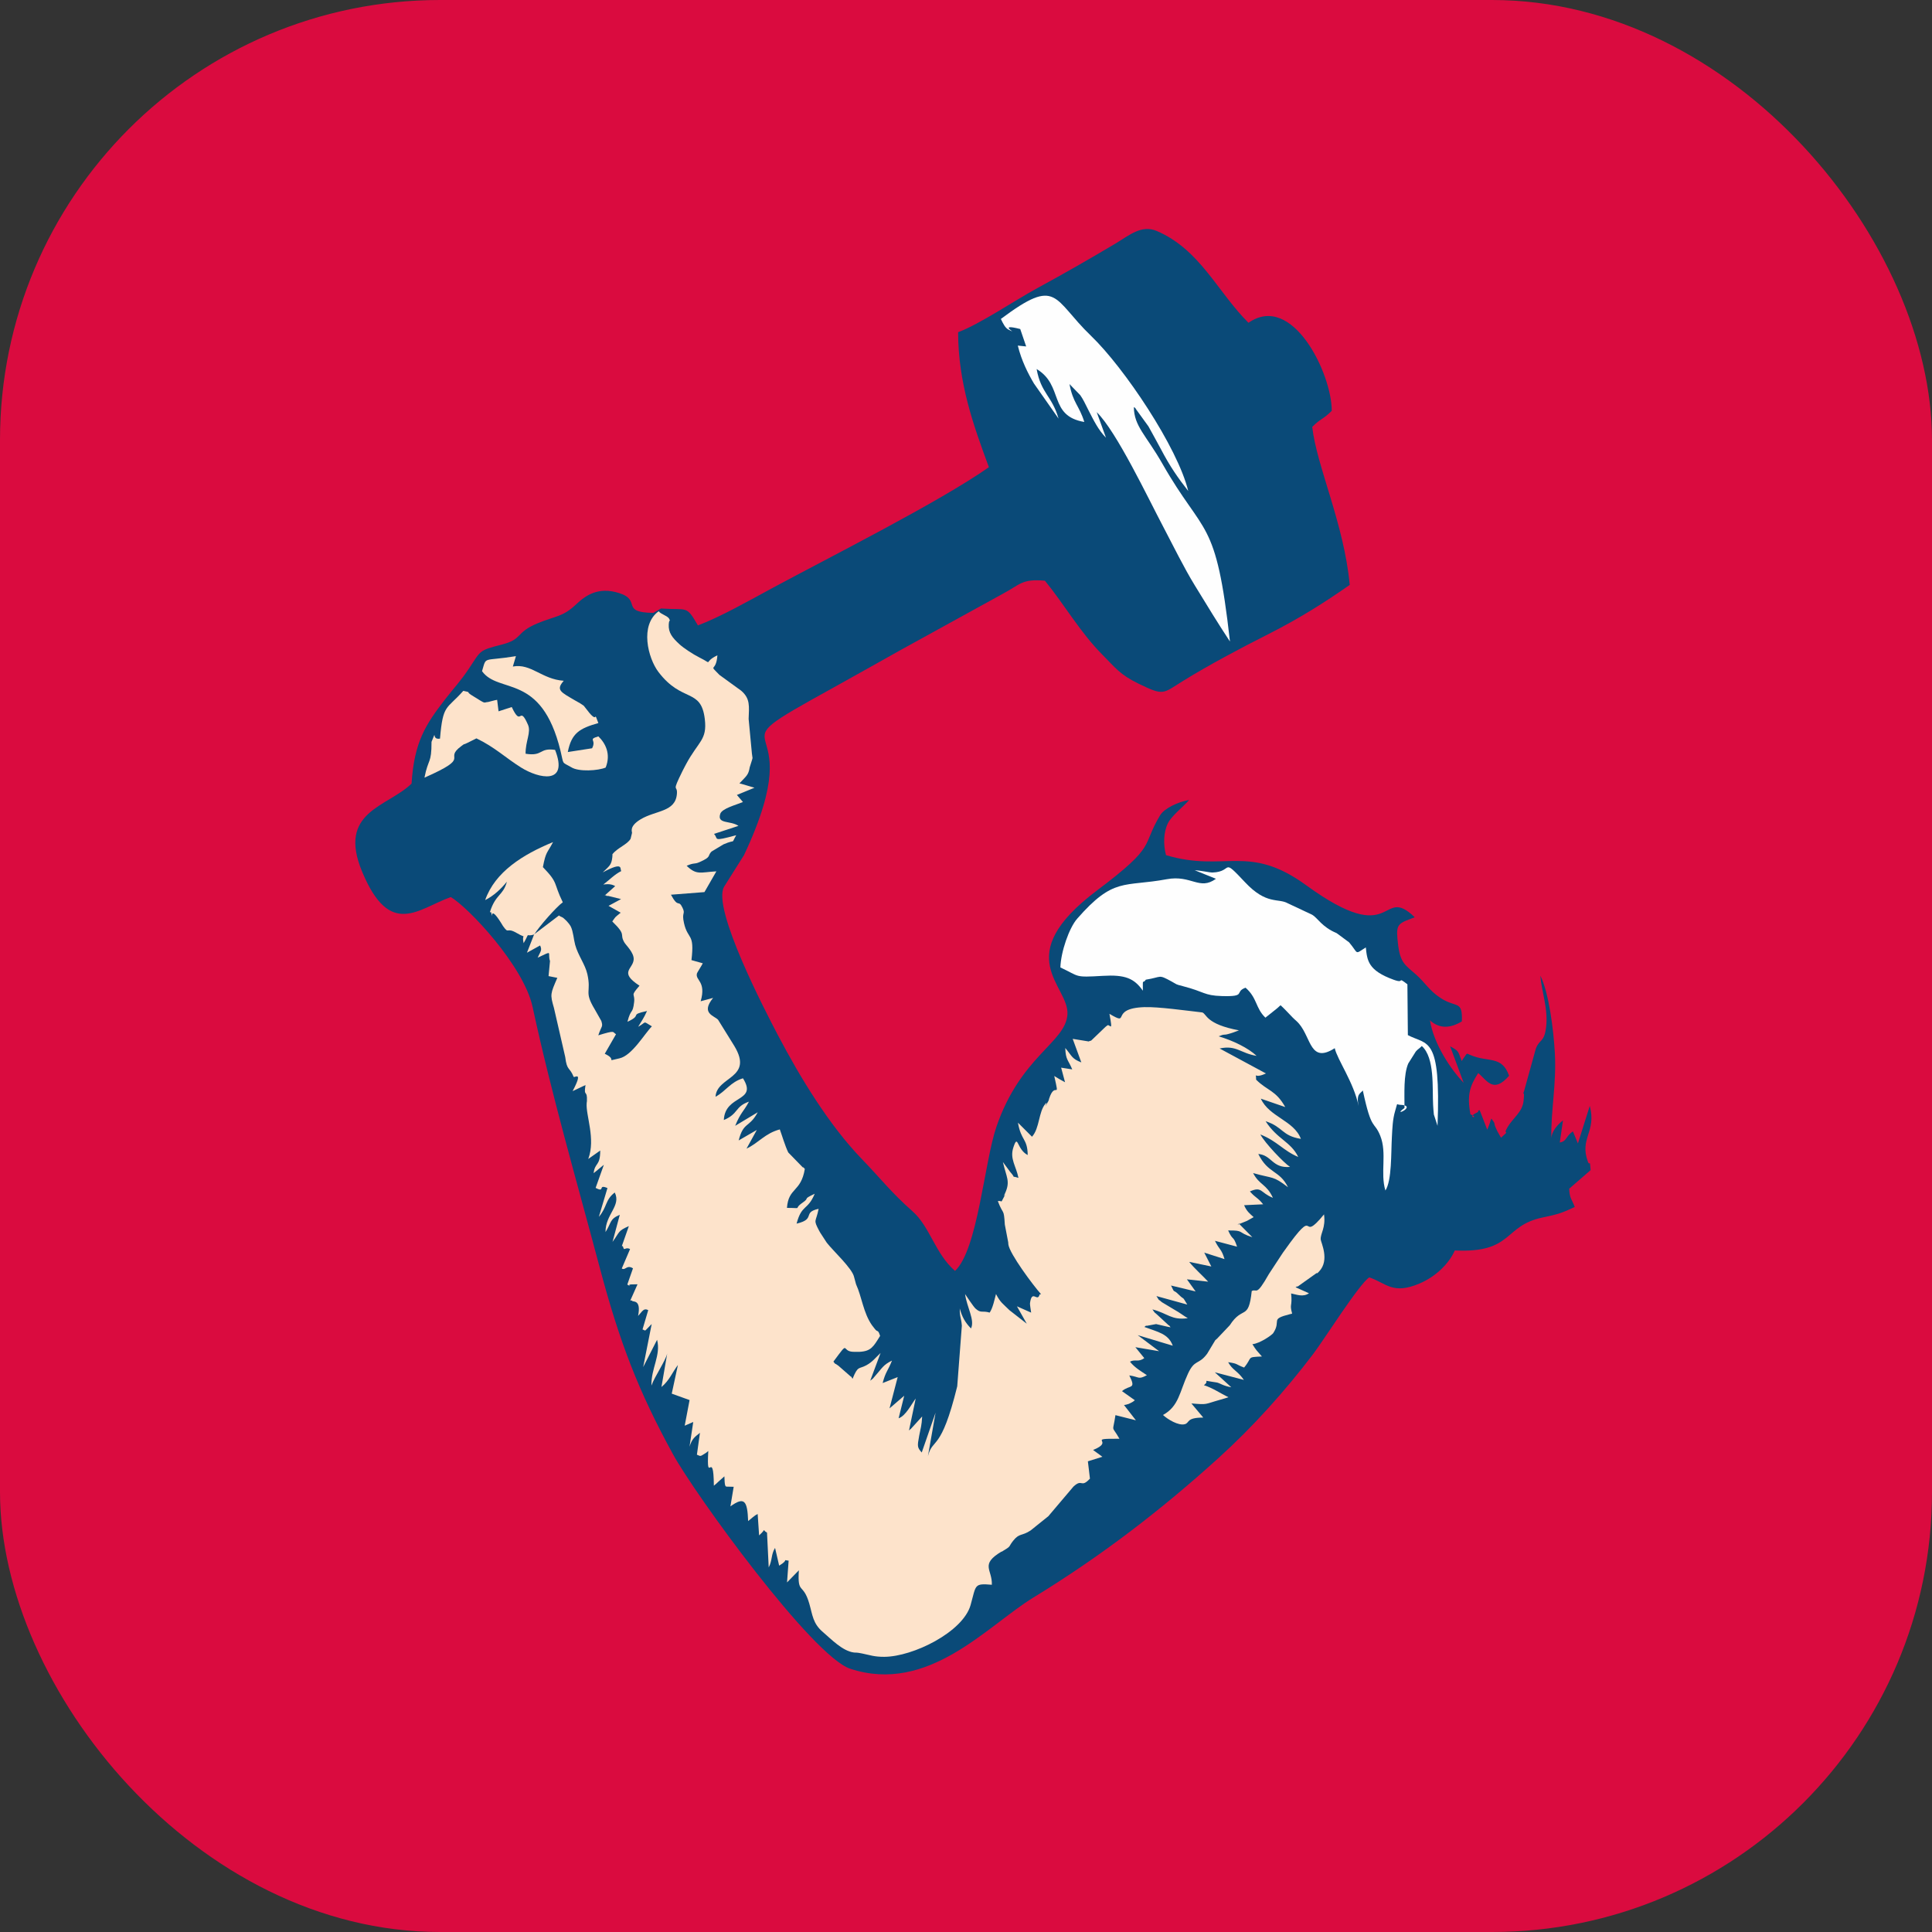 <svg width="360" height="360" viewBox="0 0 360 360" fill="none" xmlns="http://www.w3.org/2000/svg">
<rect x="0" y="0" width="360" height="360" fill="#333333" stroke="none"/>
<rect width="360" height="360" rx="82" fill="#DA0B3F"/>
<mask id="mask0" mask-type="alpha" maskUnits="userSpaceOnUse" x="26" y="25" width="310" height="310">
<rect x="26" y="25" width="310" height="310" rx="155" fill="#C4C4C4"/>
</mask>
<g mask="url(#mask0)">
<path fill-rule="evenodd" clip-rule="evenodd" d="M123.121 113.41L121.74 114.204C115.45 114.117 119.682 111.862 115.325 110.496C111.482 109.293 109.14 110.929 107.399 112.569C104.831 114.997 103.691 114.689 100.204 116.127C95.91 117.902 97.54 119.085 93.438 120.124C89.249 121.187 89.614 121.216 87.503 124.395C85.724 127.073 84.733 127.978 82.819 130.464C79.327 134.999 77.163 138.289 76.692 146.003C72.214 150.399 62.769 151.163 67.496 162.475C72.686 174.897 77.923 169.328 83.987 167.159C87.166 168.958 97.588 179.966 99.238 187.618C102.763 203.97 107.548 220.374 111.742 236.163C115.469 250.192 118.985 259.267 125.396 270.968C129.517 278.495 151.399 308.639 158.431 310.948C172.998 315.733 183.949 302.94 192.562 297.674C205.148 289.979 216.277 281.443 227.04 271.689C233.466 265.87 239.444 259.214 244.719 252.265C246.677 249.687 253.347 239.121 255.151 238.024C258.335 239.111 259.508 241.299 264.51 239.164C267.645 237.827 270.021 235.389 271.084 233.008C282.059 233.523 280.044 228.396 287.46 226.857C290.297 226.266 291.057 226.025 293.433 224.9C292.885 223.438 292.466 223.332 292.399 221.495L296.391 218.032C296.227 215.738 296.217 217.359 295.895 216.498C294.241 212.088 297.53 210.958 296.232 206.071L294.02 213.059L293.091 210.818C291.735 211.698 292.005 212.65 290.643 212.891L291.24 208.764C290.057 209.707 289.138 210.881 289.076 212.054C288.941 207.139 290.047 202.012 289.725 196.246C289.484 191.913 288.628 184.987 287.017 181.794C287.239 184.708 288.523 188.032 288.085 191.461C287.724 194.279 286.907 193.562 286.204 195.342C286.171 195.428 286.123 195.597 286.099 195.688L284.021 203.186C283.492 204.84 284.209 202.426 283.891 205.172C283.651 207.245 281.963 208.264 280.919 210.01C279.842 211.814 281.665 210.231 279.693 211.996L279.01 210.789C278.957 210.679 278.875 210.496 278.817 210.371C278.149 208.971 278.851 209.678 277.899 208.428C277.668 208.861 277.759 208.894 277.485 209.596C277.437 209.717 277.37 209.909 277.317 210.034C277.264 210.174 277.182 210.361 277.125 210.496L275.715 206.86C274.912 207.11 275.99 206.927 275.066 207.384C273.162 208.327 275.86 208.394 273.994 207.634C273.32 203.979 273.907 202.344 275.441 199.954C277.1 201.315 278.24 203.849 281.198 200.454C279.851 196.607 277.269 198.025 273.979 196.582C273.109 196.203 273.479 196.193 272.637 197.28C272.575 197.357 272.474 197.578 272.363 197.708C271.632 195.765 271.887 195.909 270.209 194.962L272.734 201.767C270.242 199.17 267.15 194.466 266.448 190.124C268.174 191.691 270.185 191.672 272.397 190.321C272.546 186.295 271.421 187.902 268.434 185.964C266.318 184.588 265.592 183.131 263.846 181.587C261.802 179.774 260.903 179.432 260.494 175.859C260.114 172.526 260.268 172.166 262.812 171.228C262.908 171.194 263.129 171.103 263.206 171.074C263.288 171.045 263.495 171.002 263.606 170.906C257.099 164.668 260.177 177.167 243.382 164.947C232.59 157.098 228.247 162.619 217.268 159.344C216.748 157.406 216.787 155.054 217.643 153.366C218.34 151.981 220.403 150.423 221.582 149.062C219.408 149.446 216.941 150.649 216.171 151.914C212.608 157.795 215.782 157.377 204.446 165.894C187.965 178.283 199.281 183.602 198.901 189.041C198.531 194.298 190.187 196.76 185.666 209.962C183.391 216.608 182.208 232.811 177.956 236.817C174.239 233.585 173.296 228.584 170.04 225.712C166.044 222.182 164.226 219.734 160.619 216.002C154.521 209.688 149.144 200.868 144.902 192.788C142.608 188.416 132.638 169.256 134.918 165.24L138.64 159.33C152.073 130.791 130.277 141.92 155.309 128.122C159.662 125.722 163.735 123.39 167.963 121.043L186.883 110.63C190.052 108.957 190.384 107.807 194.707 108.211C198.377 112.713 201.301 117.873 205.466 122.053C207.842 124.438 208.683 125.708 212.136 127.386C216.941 129.719 216.599 129.257 220.476 126.862C225.222 123.933 230.917 120.903 236.303 118.181C242.137 115.233 246.835 112.256 251.505 108.986C250.438 97.559 245.34 86.887 244.517 79.548C246.061 77.97 246.441 78.245 248.153 76.556C248.187 69.689 240.838 54.414 232.634 60.147C226.824 54.352 223.64 46.527 215.561 43.045C212.68 41.804 210.342 43.901 207.837 45.392C203.085 48.22 198.372 50.923 193.351 53.654C188.878 56.088 182.703 60.325 178.529 61.903C178.548 71.386 181.395 79.298 184.266 87.055C175.081 93.509 154.607 103.806 143.921 109.572C139.636 111.886 134.274 114.944 130.046 116.536C127.81 112.684 128.195 113.742 123.116 113.381L123.121 113.41Z" fill="#0A4A78"/>
<path fill-rule="evenodd" clip-rule="evenodd" d="M222.577 162.141L226.574 163.748C223.496 165.994 221.995 162.978 217.407 163.83C209.4 165.316 207.548 163.377 200.719 171.183C199.185 172.934 197.665 177.43 197.588 180.268C201.291 182.009 200.113 182.148 205.49 181.836C209.645 181.59 211.338 182.288 212.954 184.606C212.944 182.038 212.891 183.476 213.516 182.547C216.599 182.057 215.748 181.494 218.297 182.879C219.441 183.504 218.932 183.375 220.437 183.764C224.496 184.808 224.308 185.5 227.641 185.601C232.398 185.75 229.911 184.841 232.09 184.043C234.288 185.957 233.932 187.857 235.788 189.627L237.909 187.939C238.005 187.852 238.183 187.698 238.265 187.626C238.342 187.559 238.491 187.4 238.621 187.313C239.52 188.15 239.963 188.674 240.872 189.603C241.434 190.17 241.603 190.218 242.093 190.8C244.339 193.484 244.156 198.216 248.711 195.316C249.177 197.437 252.246 201.674 253.155 206.075C252.693 203.829 253.462 203.8 253.943 203.194C255.588 210.932 256.026 208.758 257.185 211.62C258.493 214.866 257.151 218.584 258.152 221.835C259.368 219.93 259.186 214.885 259.359 211.836C259.45 210.239 259.489 208.604 259.969 206.998C260.489 205.262 260.152 205.834 260.811 205.858C264.452 205.974 259.07 208.345 261.706 206.464C261.715 203.838 261.504 200.284 262.408 198.168L263.812 195.937C264.259 195.417 264.322 195.528 264.938 194.912C267.39 197.144 266.861 202.747 267.039 205.882C267.054 206.161 267.14 207.45 267.179 207.671L267.862 209.778C268.516 192.839 265.981 194.816 262.336 192.878L262.249 183.408C260.167 181.812 261.917 183.37 259.715 182.571C254.905 180.835 254.761 178.984 254.501 176.541C252.337 177.906 253.217 177.757 251.385 175.593L249.072 173.881C246.287 172.717 245.537 171.048 244.508 170.452L239.982 168.326C238.188 167.302 236.014 168.677 232.003 164.402C227.463 159.573 229.887 162.444 225.944 162.579C225.386 162.598 223.827 162.214 222.572 162.156L222.577 162.141Z" fill="#FEFEFE"/>
<path fill-rule="evenodd" clip-rule="evenodd" d="M186.494 59.424C186.941 60.371 187.331 61.136 187.951 61.439C190.207 62.536 185.431 60.121 190.106 61.309L191.212 64.556L189.654 64.397C190.337 67.196 191.539 69.557 192.655 71.452L197.248 78.002C196.012 73.717 193.982 73.328 193.16 68.764C198.258 71.813 195.31 77.483 202.043 78.628C201.1 75.559 199.931 75.103 199.287 71.568L201.288 73.631C201.865 74.453 202.235 75.29 202.754 76.31C203.822 78.392 204.644 80.099 206.082 81.561L204.356 76.795C208.069 80.431 213.883 92.719 216.788 98.226C218.664 101.785 220.563 105.704 222.646 109.1C225.074 113.062 226.868 116.035 229.186 119.541C226.57 96.158 224.435 100.173 216.596 86.409C213.58 81.114 211.31 79.441 211.277 75.853C211.397 75.963 211.58 75.973 211.637 76.194L213.999 79.455C214.84 81.004 215.557 82.244 216.321 83.697C218.014 86.924 219.462 89.006 221.41 91.493C219.443 83.36 209.444 68.48 203.307 62.589C196.094 55.663 197.176 51.46 186.499 59.429L186.494 59.424Z" fill="#FEFEFE"/>
<path fill-rule="evenodd" clip-rule="evenodd" d="M233.242 240.573C232.646 246.19 231.569 243.189 229.154 246.936L226.779 249.441C226.687 249.523 226.543 249.629 226.456 249.716L224.937 252.245C223.335 254.405 222.643 253.193 221.359 255.968C219.791 259.363 219.675 262.037 216.703 263.663C217.569 264.471 219.579 265.692 220.762 265.38C221.724 265.125 220.969 264.148 224.21 264.144L221.998 261.508C225.148 261.782 224.35 261.657 227.471 260.791L228.904 260.359C227.38 259.608 225.918 258.603 224.326 258.108C225.634 257.156 223.475 257.141 226.682 257.598C227.26 257.68 227.885 258.242 229.433 258.497L226.365 255.708L231.78 257.127C230.54 255.347 229.693 255.357 228.847 253.823C230.79 254.116 230.136 254.193 231.819 254.823C233.483 252.851 232.141 252.899 235.142 252.76C234.243 251.726 234.113 251.692 233.367 250.471C234.772 250.331 237.008 248.773 237.253 248.398C238.84 245.979 236.503 245.854 240.389 244.868C240.456 244.849 240.658 244.834 240.769 244.762C240.24 242.829 240.836 243.613 240.586 241.016C241.639 241.222 242.789 241.747 243.909 240.982L241.399 239.856C241.471 239.866 241.716 239.616 241.784 239.741L245.025 237.433C245.891 236.788 244.982 237.774 245.804 236.908C247.819 234.797 246.126 231.498 246.093 230.95C246.026 229.791 247.055 228.834 246.713 226.28C241.914 232.147 245.814 223.88 239.302 233.075C239.225 233.181 239.124 233.325 239.047 233.426L236.436 237.404C233.978 241.747 234.262 240.03 233.238 240.568L233.242 240.573Z" fill="#FDE3CB"/>
<path fill-rule="evenodd" clip-rule="evenodd" d="M81.987 137.633C80.241 137.936 81.544 135.57 80.409 138.23C80.414 142.38 79.808 141.25 79.092 144.905C88.268 140.861 82.396 141.649 85.979 139.009C86.864 138.355 86.08 138.946 87.157 138.393L88.773 137.585C92.212 139.225 94.198 141.212 97.122 143.034C100.363 145.054 106.014 146.334 103.432 139.73C100.392 139.293 101.258 140.976 97.935 140.447C97.906 138.09 99.002 136.46 98.377 135.036C96.694 131.179 97.228 135.724 95.357 131.747L92.899 132.545L92.635 130.405C92.322 130.424 91.048 130.799 90.976 130.804C89.922 130.867 90.788 131.343 87.931 129.573C86.585 128.741 88.08 129.131 86.325 128.731C83.199 132.276 82.54 131.112 81.987 137.633Z" fill="#FDE3CB"/>
<path fill-rule="evenodd" clip-rule="evenodd" d="M89.82 125.063C92.937 129.401 100.882 125.289 104.445 139.914C105.099 142.603 104.58 141.886 106.432 142.954C107.822 143.863 111.506 143.608 112.857 143.021C113.867 140.496 112.818 138.486 111.496 137.212C109.437 137.832 111.212 137.76 110.327 139.429L105.802 140.131C106.489 136.586 108.009 135.725 111.496 134.73C110.534 132.138 111.525 134.821 109.851 132.874L108.764 131.493C108.649 131.402 108.235 131.137 108.091 131.046L107.297 130.599C104.503 128.954 103.503 128.612 105.047 126.852C100.939 126.573 98.953 123.563 95.563 124.198L96.135 122.264C89.825 123.293 90.691 122.173 89.82 125.063Z" fill="#FDE3CB"/>
<path fill-rule="evenodd" clip-rule="evenodd" d="M99.545 174.13C100.425 172.659 103.705 168.946 104.869 168.128C103.032 164.382 104.143 164.661 101.161 161.573C101.719 158.62 101.95 159.024 103.051 156.913C97.434 159.222 92.249 162.453 90.402 167.72C92.066 166.878 93.374 165.618 94.452 164.291C93.735 166.95 92.355 166.551 91.287 169.956C91.359 170.004 91.508 169.932 91.528 170.023C91.985 172.26 90.903 168.013 93.37 171.971L93.721 172.548C94.913 174.212 94.255 172.668 96.289 173.856C98.405 175.092 97.116 173.674 97.573 175.746C98.915 173.399 97.689 174.674 99.54 174.135L99.545 174.13Z" fill="#FDE3CB"/>
<path fill-rule="evenodd" clip-rule="evenodd" d="M230.859 228.015L230.845 228.001C231.677 227.592 231.196 227.823 230.859 228.015ZM230.931 228.087C230.441 228.27 230.614 228.155 230.859 228.015L230.931 228.087ZM186.633 289.151C188.609 287.973 187.787 288.358 188.773 287.117C189.966 285.612 190.36 286.285 192.038 285.179L195.366 282.505C195.448 282.413 195.559 282.274 195.636 282.178L200.017 277.008C201.729 275.416 201.354 277.388 203.095 275.522L202.71 272.295L205.418 271.448L203.682 270.183C207.967 268.452 202.124 268.053 208.592 268.091C207.048 265.369 207.337 267.197 207.847 263.691L211.656 264.653L209.424 261.781C209.496 261.844 210.203 261.652 210.323 261.594C211.213 261.171 211.117 261.185 211.463 260.916L209.068 259.218C210.525 257.968 211.785 258.992 210.429 256.289C212.358 256.558 212.055 257.131 213.709 256.246C212.613 255.51 211.463 254.861 210.554 253.731C211.502 253.206 212.112 253.899 213.219 253.062L211.559 251.028L215.984 251.778L211.997 248.787L218.528 250.754C217.71 248.498 215.715 248.195 213.243 247.262C213.363 247.166 213.584 246.916 213.651 247.05L215.426 246.723C215.614 246.738 217.446 247.224 218.114 247.325C218.013 247.204 217.85 246.877 217.797 246.978L215.772 245.107C214.878 244.242 215.508 245.069 214.734 243.987C217.619 244.732 218.259 246.045 221.332 245.627C220.611 245.228 219.855 244.603 218.841 244.049L216.499 242.645C215.44 241.717 216.359 242.799 215.484 241.505L221.231 243.088C220.139 241.27 220.808 242.39 219.692 241.279C218.413 240.01 219.023 241.26 218.206 239.538L222.784 240.64L221.164 238.384L225.126 238.822C224.121 237.73 222.505 236.302 221.592 235.133L225.713 235.989L224.395 233.406L228.171 234.618C227.603 232.661 227.238 232.964 226.391 231.209L230.508 232.3C229.767 230.064 229.782 231.362 228.849 229.28C231.956 229.237 230.489 229.65 233.355 230.535L230.922 228.073C231.128 227.996 231.456 227.861 231.946 227.659C232.047 227.616 232.239 227.544 232.35 227.496L233.6 226.794C232.893 226.144 232.336 225.774 231.821 224.572L235.37 224.403C234.307 223.081 234.048 223.302 232.898 222.008C235.183 220.984 234.808 222.258 237.188 223.196C236.005 220.604 234.668 220.84 233.499 218.584C237.323 219.671 237.145 219.031 240.002 221.224C238.4 217.988 236.327 218.777 234.461 215.025C237.044 215.261 237.02 217.718 240.382 217.44C239.309 216.766 235.659 212.957 234.851 211.389C238.054 212.669 239.069 214.386 241.911 215.583C240.487 212.683 238.011 212.322 235.827 208.922C239.15 210 238.79 211.63 242.402 212.212C241.113 208.783 236.5 208.143 234.937 204.719L239.487 206.287C237.727 203.132 236.149 203.266 234.062 201.184C234.062 199.515 233.475 201.17 235.885 200.02L227.257 195.37C230.383 194.691 231.138 196.259 234.149 196.745C232.566 195.264 229.763 193.898 227.069 193.104C228.248 192.614 227.978 192.926 228.849 192.676C229.008 192.628 229.181 192.585 229.344 192.537L229.844 192.373L230.859 191.989C224.646 190.83 224.872 188.925 224.02 188.651C221.183 188.338 215.873 187.574 213.214 187.665C206.591 187.896 210.814 191.33 206.726 188.911C207.471 192.797 206.764 190.56 206.264 191.128C206.202 191.195 206.043 191.291 205.971 191.359L203.335 193.888C203.133 193.975 203.032 193.994 202.989 193.975C202.965 194.004 202.936 194.033 202.907 194.066L199.882 193.576L201.489 197.967C199.69 197.264 199.786 196.812 198.497 195.278C198.569 197.524 199.031 197.428 199.796 199.265L197.728 198.943L198.454 201.66C197.574 201.174 197.256 201.011 196.444 200.496C197.521 205.31 196.617 201.232 195.482 204.743C195.463 204.796 195.434 204.969 195.415 205.017L195.314 205.233C194.111 207.321 195.458 204.926 194.828 205.642C193.491 207.152 193.755 210.201 192.298 211.813L189.682 209.192C190.273 212.63 191.447 212.068 191.5 215.227C189.412 214.169 189.72 211.12 188.831 213.789C188.114 215.939 189.34 217.257 189.773 219.483C188.186 218.954 189.513 219.815 188.22 218.353L187.157 216.906C187.094 216.824 186.979 216.646 186.873 216.531C187.532 219.378 188.297 220.104 187.287 222.331C186.628 223.783 187.874 221.566 186.993 223.191C186.387 224.307 186.892 223.682 185.931 223.802C186.95 226.524 187.046 225.019 187.234 228.184L187.864 231.478C187.878 231.589 187.878 231.766 187.893 231.877C188.109 233.608 192.534 239.538 193.986 241.154C193.904 241.207 193.736 241.125 193.707 241.236C193.313 242.732 192.288 240.13 191.923 242.847C191.894 243.054 192.077 244.17 192.139 244.588L189.494 243.415L191.322 246.651L188.109 244.146C186.897 242.934 186.411 242.732 185.589 241.121C185.32 242.111 185.002 243.727 184.411 244.583C182.992 244.165 182.819 244.771 181.785 243.843C181.367 243.468 179.977 241.342 179.828 241.13C180.159 243.602 181.684 245.964 180.934 247.536C179.866 246.469 179.26 245.386 178.837 243.823C178.827 245.54 179.101 245.449 179.226 247.017L178.366 258.319C175.316 270.688 173.826 267.783 172.907 271.328L174.33 263.234L171.753 270.65C170.911 269.698 170.906 269.529 171.277 267.529C171.551 266.052 171.743 265.715 171.83 263.936L169.771 266.201C169.68 266.288 169.512 266.437 169.377 266.547L170.627 260.589C169.839 261.642 168.747 263.854 167.444 264.273L168.487 260.074L165.751 262.431L167.27 256.602L164.467 257.713C165.034 255.544 165.409 255.539 166.212 253.524C164.539 254.341 164.39 254.918 163.144 256.304C162.442 257.087 162.942 256.664 162.153 257.27L164.082 252.105C163.067 253.057 162.605 253.755 161.427 254.399C160.013 255.173 159.888 254.399 158.864 256.914C158.748 256.789 158.604 256.405 158.546 256.515L156.219 254.481C155.286 253.774 155.858 254.452 155.295 253.716C158.416 249.522 156.666 251.788 158.941 251.889L160.177 251.893C162.312 251.773 162.75 250.936 163.995 248.926C163.548 247.579 163.601 248.397 162.995 247.604L162.471 246.925C160.855 244.598 160.59 241.64 159.513 239.307L159.138 237.922C158.792 236.335 155.213 233.055 154.045 231.545L152.857 229.718C152.79 229.602 152.698 229.448 152.636 229.333C151.472 227.116 152.035 227.847 152.539 225.245C149.409 225.918 152.107 227.15 148.432 228.006C149.399 224.36 150.481 225.625 151.813 222.436C149.322 223.619 151.092 223.038 149.505 224.134C147.668 225.404 149.837 225.082 146.638 225.072C146.917 221.234 149.24 222.206 149.967 217.81C149.856 217.704 149.654 217.42 149.596 217.531L146.879 214.741C146.287 213.525 145.657 211.389 145.306 210.447C142.512 211.197 141.377 212.962 139.102 214.03L141.021 210.548L137.64 212.505C138.544 208.961 139.602 210.221 141.194 207.253L136.991 209.778C138.015 207.268 138.564 207.143 139.554 205.277C136.909 206.191 137.659 207.532 134.875 208.701C135.096 203.887 141.247 205.402 138.439 200.924C136.077 201.646 135.303 203.286 133.331 204.363C133.528 200.525 140.507 200.987 136.827 194.898L133.802 190.017C133.071 189.238 130.518 188.839 132.879 185.943L130.561 186.569C131.643 182.803 129.503 182.707 129.868 181.37C129.912 181.221 130.72 179.961 130.955 179.499L128.844 178.902C129.46 173.718 128.176 175.223 127.449 171.992C126.978 169.909 127.786 170.4 127.166 169.12C126.386 167.509 126.449 169.366 125.021 166.716L131.263 166.23L133.485 162.363C130.484 162.536 129.815 163.118 127.949 161.329C129.44 160.675 129.291 161.108 130.359 160.637C132.667 159.617 131.754 159.521 132.581 158.675L134.822 157.328C137.318 156.251 136.111 157.477 137.183 155.63C132.542 156.881 133.951 156.313 133.043 155.385L137.602 153.889C136.082 152.855 133.567 153.596 134.211 151.643C134.543 150.643 137.155 149.979 138.439 149.445L137.308 148.128L140.588 146.781L138.145 146.06C138.078 146.04 137.89 146.026 137.785 145.968C139.045 144.617 139.473 144.429 139.694 142.987L140.131 141.606C140.247 141 140.271 141.674 140.107 140.404L139.497 133.969C139.578 131.584 139.824 130.184 138.116 128.708L134.062 125.764C131.888 123.528 133.442 125.461 133.677 122.105C130.801 123.485 133.168 123.932 130.301 122.499C129.104 121.898 127.382 120.758 126.632 120.07C125.285 118.844 124.525 117.896 124.612 116.357C124.65 115.703 124.761 115.607 124.847 115.655C124.799 115.559 124.737 115.424 124.65 115.227C124.198 114.655 123.131 114.453 122.741 113.895C119.153 116.478 120.745 122.643 122.688 125.207C127.108 131.031 130.628 128.116 131.33 133.993C131.802 137.937 130.133 138.081 127.791 142.482L127.382 143.265L127.175 143.669C125.074 147.916 126.247 146.132 126.136 147.858C125.915 151.35 122.193 150.96 119.36 152.673C117.153 154.005 117.811 155.01 117.768 155.202L117.508 156.284C116.922 157.352 115.089 157.939 114.118 159.17C114.128 159.324 114.118 159.526 114.089 159.785C113.926 161.214 113.526 161.363 112.314 162.56C116.402 160.353 115.416 162.036 115.777 162.301C114.507 162.94 113.632 163.897 112.411 164.821C112.507 164.826 113.699 164.537 114.632 165.114L112.661 166.874C112.709 166.865 112.911 166.749 112.959 166.874C113.007 167.004 113.252 166.923 113.315 166.937L115.724 167.533L113.392 168.793L115.652 170.068C114.421 171.097 114.844 170.655 114.089 171.698C116.826 174.358 115.383 173.934 116.321 175.579C116.648 176.156 118.167 177.508 118.076 178.801C117.946 180.61 115.253 181.129 119.163 183.669C117.331 185.785 118.365 184.948 118.158 186.751C117.893 189.06 117.561 187.829 116.917 190.392C119.86 189.055 117.061 189.151 120.562 188.382C120 189.666 119.533 190.272 118.913 191.325C120.601 190.387 119.658 190.19 121.471 191.243C120.096 192.623 117.778 196.687 115.431 197.207C112.512 197.851 115.219 197.534 112.69 196.355L114.786 192.71C114.07 192.32 114.839 191.883 111.482 192.917C112.093 191.08 112.406 191.407 112.045 190.233L110.785 188.011C108.775 184.674 110.232 184.991 109.443 181.5C109.03 179.686 107.717 178.042 107.173 176.046C106.899 175.041 106.817 173.579 106.36 172.65C106.216 172.357 105.817 171.852 105.591 171.626C104.62 170.65 104.807 171.049 104.148 170.592L99.531 174.098L98.189 177.527L100.642 176.171C101.061 177.094 100.719 177.238 100.185 178.455C103.22 177.012 101.96 177.479 102.484 179.08L102.215 181.884L103.85 182.206C102.571 185.169 102.475 185.27 103.215 187.79L105.322 196.961C105.649 199.587 106.101 198.731 106.894 200.655C107 200.915 108.784 199.371 106.697 203.319L109.102 202.18C108.712 204.594 109.462 202.862 109.366 205.171C109.361 205.262 109.323 205.455 109.318 205.546C109.131 207.855 111.026 212.173 109.612 215.958L111.843 214.386C111.848 217.367 110.843 216.555 110.617 218.608L112.521 217.04L110.987 221.345C112.882 222.331 111.28 220.561 113.19 221.378L111.588 226.741C113.156 224.918 112.738 223.581 114.551 222.206C115.792 224.697 112.795 226.255 112.829 229.578C113.974 227.784 113.555 227.169 115.489 226.361L114.137 231.406C115.541 229.487 115.099 229.381 117.177 228.467L115.878 232.166C115.912 232.209 116.061 232.175 116.085 232.281C116.325 233.286 116.455 232.243 117.403 232.748L115.859 236.364C116.523 236.811 116.773 235.59 117.946 236.335L116.888 239.36C118.076 240 116.614 239.346 117.643 239.332L118.494 239.317C118.533 239.317 118.696 239.283 118.783 239.332L117.451 242.323C117.557 242.371 117.759 242.26 117.792 242.39C117.864 242.66 119.538 242.015 118.898 245.208C119.735 244.3 119.937 243.689 120.788 244.122L119.726 247.719C120.471 247.988 119.884 248.224 121.433 246.714L119.846 254.736L122.438 249.647C123.183 252.557 121.308 254.928 121.385 258.189C121.928 256.573 124.035 253.548 124.328 252.192L123.251 258.449C124.742 257.227 125.271 255.717 126.319 254.346L125.17 259.685L128.493 260.882L127.584 265.658L129.176 264.965L128.483 269.572C128.95 268.077 129.44 267.769 130.426 266.985L129.859 271.059C130.686 271.443 130.474 271.347 131.571 270.707C131.667 270.65 131.835 270.472 131.98 270.371C131.595 277.166 132.951 269.577 133.018 276.839C133.61 276.368 133.346 276.556 133.889 276.065L134.981 275.094C135.024 276.96 135.173 276.887 135.317 277.008L136.712 277.041L136.101 280.692C138.703 278.821 139.261 279.609 139.405 283.433L140.266 282.721C140.973 282.207 140.55 282.452 141.18 282.11L141.449 286.097C143.017 284.679 141.848 285.03 142.921 285.578L143.238 292.066C143.945 290.69 143.647 289.675 144.421 288.43L145.186 291.739C147.211 290.512 145.576 290.656 146.951 290.806L146.653 294.86L148.856 292.604C148.567 297.226 149.635 294.797 150.799 298.808C151.414 300.939 151.457 302.497 153.304 304.079C154.939 305.479 156.974 307.629 159.095 307.917C159.614 307.989 159.426 307.855 160.624 308.1C162.173 308.417 162.899 308.73 164.765 308.725C170.132 308.706 179.433 304.099 180.852 299.087C181.92 295.307 181.439 295.014 184.815 295.297C184.925 292.431 182.54 291.546 186.623 289.108L186.633 289.151Z" fill="#FDE3CB"/>
</g>
</svg>
